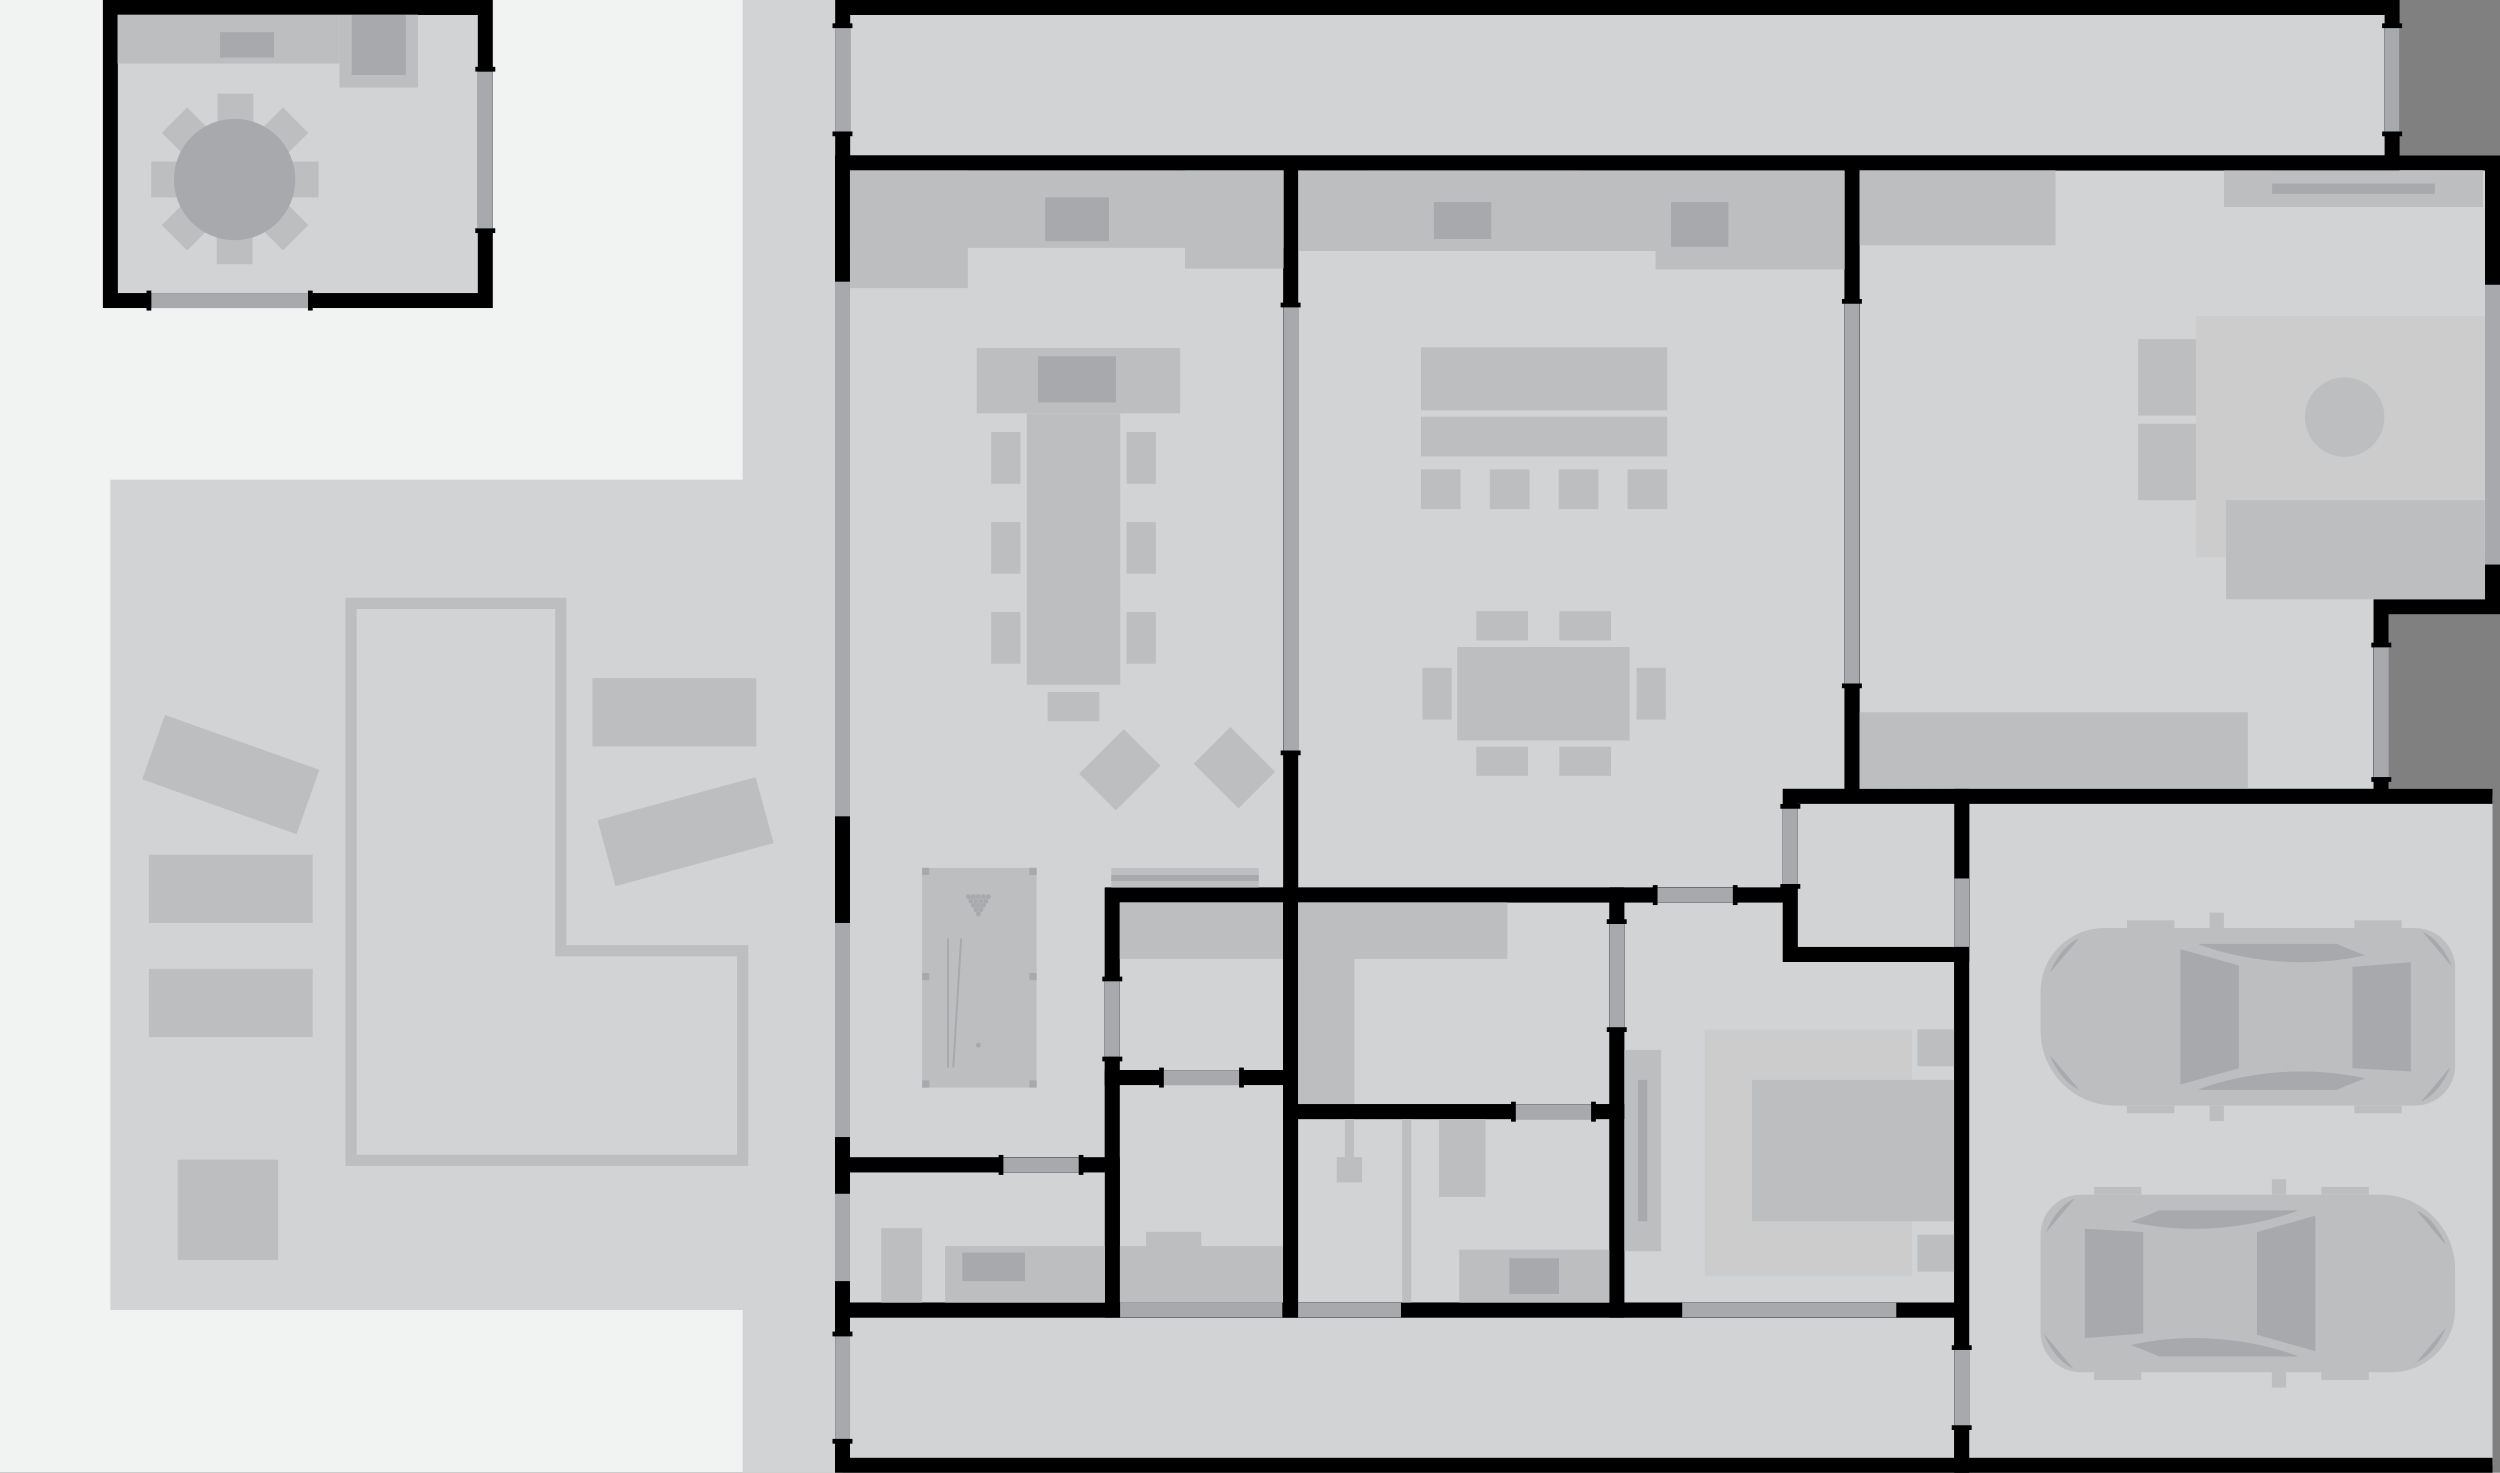 <?xml version="1.0" encoding="UTF-8"?>
<svg id="Layer_2" xmlns="http://www.w3.org/2000/svg" viewBox="0 0 667.78 393.39">
  <rect x="0" y="0" width="667.78" height="393.39" fill="#808080" stroke="none"/>
  <defs>
    <style>
      .cls-1 {
        fill: #f1f2f2;
      }

      .cls-2 {
        stroke: #bcbec0;
        stroke-width: 3px;
      }

      .cls-2, .cls-3 {
        stroke-miterlimit: 10;
      }

      .cls-2, .cls-3, .cls-4 {
        fill: #d1d3d4;
      }

      .cls-5 {
        fill: #bcbec0;
      }

      .cls-6 {
        fill: #a7a9ac;
      }

      .cls-3 {
        stroke: #000;
        stroke-width: 4px;
      }

      .cls-7 {
        fill: #ccc;
      }
    </style>
  </defs>
  <g id="Layer_1-2" data-name="Layer_1">
    <g>
      <g>
        <rect class="cls-1" y="0" width="225.04" height="393.33"/>
        <rect class="cls-4" x="29.48" y="128.13" width="195.56" height="221.78"/>
        <rect class="cls-4" x="198.37" y="0" width="26.67" height="393.33"/>
        <polygon class="cls-2" points="149.78 253.95 149.78 161.17 93.78 161.17 93.78 253.95 93.78 309.95 149.78 309.95 198.37 309.95 198.37 253.95 149.78 253.95"/>
        <rect class="cls-5" x="39.77" y="197.79" width="43.76" height="18.24" transform="translate(72.78 -8.7) rotate(19.55)"/>
        <rect class="cls-5" x="39.77" y="228.29" width="43.76" height="18.24"/>
        <rect class="cls-5" x="39.77" y="258.79" width="43.76" height="18.24"/>
        <rect class="cls-5" x="47.47" y="309.75" width="26.82" height="26.82"/>
        <rect class="cls-5" x="161.23" y="213.04" width="43.76" height="18.24" transform="translate(-52 56.01) rotate(-15.26)"/>
        <rect class="cls-5" x="158.25" y="181.14" width="43.76" height="18.24"/>
      </g>
      <g>
        <rect class="cls-3" x="225.04" y="349.91" width="298.96" height="41.48"/>
        <g>
          <rect x="224.4" y="353.65" width="1.27" height="5.33" transform="translate(-131.28 581.36) rotate(-90)"/>
          <rect x="224.4" y="382.31" width="1.27" height="5.33" transform="translate(-159.94 610.02) rotate(-90)"/>
          <rect class="cls-6" x="211.37" y="368.66" width="27.36" height="3.99" transform="translate(595.72 145.6) rotate(90)"/>
        </g>
      </g>
      <g>
        <polygon class="cls-3" points="494.67 43.54 494.67 162.06 494.67 212.72 636 212.72 636 162.06 665.78 162.06 665.78 43.54 494.67 43.54"/>
        <rect class="cls-6" x="549.04" y="41.48" width="57.19" height="4.01"/>
        <rect class="cls-6" x="628.41" y="111.42" width="74.74" height="4.01" transform="translate(779.2 -552.35) rotate(90)"/>
        <g>
          <rect x="635.44" y="205.53" width="1.27" height="5.33" transform="translate(844.27 -427.87) rotate(90)"/>
          <rect x="635.44" y="169.62" width="1.27" height="5.33" transform="translate(808.36 -463.78) rotate(90)"/>
          <rect class="cls-6" x="618.78" y="188.24" width="34.64" height="3.99" transform="translate(445.86 826.34) rotate(-90)"/>
        </g>
        <rect class="cls-7" x="586.59" y="84.42" width="77.18" height="64.37" transform="translate(1250.37 233.21) rotate(180)"/>
        <rect class="cls-5" x="594.62" y="133.6" width="69.15" height="26.45" transform="translate(1258.38 293.66) rotate(180)"/>
        <rect class="cls-5" x="594.06" y="45.49" width="69.15" height="9.83" transform="translate(1257.28 100.8) rotate(180)"/>
        <rect class="cls-6" x="606.9" y="49.03" width="43.47" height="2.73" transform="translate(1257.28 100.8) rotate(180)"/>
        <circle class="cls-5" cx="626.29" cy="111.41" r="10.62"/>
        <rect class="cls-5" x="571.14" y="113.2" width="15.46" height="20.41" transform="translate(1157.73 246.8) rotate(180)"/>
        <rect class="cls-5" x="496.68" y="45.11" width="52.36" height="20.41" transform="translate(1045.73 110.63) rotate(180)"/>
        <rect class="cls-5" x="496.69" y="190.26" width="103.75" height="20.41" transform="translate(1097.12 400.93) rotate(180)"/>
        <rect class="cls-5" x="571.14" y="90.59" width="15.46" height="20.41" transform="translate(1157.73 201.59) rotate(180)"/>
      </g>
      <g>
        <polygon class="cls-3" points="478.22 43.54 344.74 43.54 344.74 239.09 478.22 239.09 478.22 212.72 494.67 212.72 494.67 43.54 478.22 43.54"/>
        <rect class="cls-6" x="365.18" y="41.48" width="57.19" height="4.01"/>
        <g>
          <rect x="494.03" y="180.53" width="1.27" height="5.33" transform="translate(677.86 -311.47) rotate(90)"/>
          <rect x="494.03" y="77.83" width="1.27" height="5.33" transform="translate(575.16 -414.17) rotate(90)"/>
          <rect class="cls-6" x="443.96" y="129.85" width="101.43" height="3.99" transform="translate(362.83 626.53) rotate(-90)"/>
        </g>
        <rect class="cls-5" x="346.74" y="45.53" width="145.94" height="21.53" transform="translate(839.42 112.58) rotate(180)"/>
        <rect class="cls-5" x="379.56" y="92.79" width="65.78" height="16.82" transform="translate(824.89 202.4) rotate(180)"/>
        <rect class="cls-5" x="379.56" y="111.31" width="65.78" height="10.6" transform="translate(824.89 233.21) rotate(180)"/>
        <rect class="cls-5" x="379.56" y="125.38" width="10.6" height="10.6" transform="translate(769.71 261.36) rotate(180)"/>
        <rect class="cls-5" x="397.95" y="125.38" width="10.6" height="10.6" transform="translate(806.5 261.36) rotate(180)"/>
        <rect class="cls-5" x="434.73" y="125.38" width="10.6" height="10.6" transform="translate(880.06 261.36) rotate(180)"/>
        <rect class="cls-5" x="416.34" y="125.38" width="10.6" height="10.6" transform="translate(843.28 261.36) rotate(180)"/>
        <rect class="cls-5" x="442.22" y="67.06" width="50.46" height="4.93" transform="translate(934.9 139.04) rotate(180)"/>
        <rect class="cls-6" x="383.01" y="53.94" width="15.33" height="9.89" transform="translate(781.34 117.78) rotate(180)"/>
        <rect class="cls-6" x="446.34" y="53.94" width="15.33" height="11.96" transform="translate(908.01 119.85) rotate(180)"/>
        <rect class="cls-5" x="399.79" y="162.29" width="24.97" height="46.02" transform="translate(597.57 -226.97) rotate(90)"/>
        <rect class="cls-5" x="397.34" y="196.42" width="7.81" height="13.81" transform="translate(604.57 -197.92) rotate(90)"/>
        <rect class="cls-5" x="419.52" y="196.42" width="7.81" height="13.81" transform="translate(626.74 -220.1) rotate(90)"/>
        <rect class="cls-5" x="397.34" y="160.25" width="7.81" height="13.81" transform="translate(568.4 -234.09) rotate(90)"/>
        <rect class="cls-5" x="419.52" y="160.25" width="7.81" height="13.81" transform="translate(590.58 -256.26) rotate(90)"/>
        <rect class="cls-5" x="379.93" y="178.4" width="7.81" height="13.81" transform="translate(767.68 370.6) rotate(180)"/>
        <rect class="cls-5" x="437.15" y="178.4" width="7.81" height="13.81" transform="translate(882.1 370.6) rotate(180)"/>
      </g>
      <g>
        <polygon class="cls-3" points="225.04 43.54 225.04 239.09 225.04 311.17 297.11 311.17 297.11 239.09 344.74 239.09 344.74 43.54 225.04 43.54"/>
        <rect class="cls-6" x="196.44" y="273.12" width="57.19" height="4.01" transform="translate(500.17 50.09) rotate(90)"/>
        <rect class="cls-6" x="153.63" y="144.64" width="142.81" height="4.01" transform="translate(371.69 -78.39) rotate(90)"/>
        <rect class="cls-6" x="256.3" y="41.48" width="57.19" height="4.01"/>
        <g>
          <rect x="344.11" y="198.43" width="1.27" height="5.33" transform="translate(545.84 -143.64) rotate(90)"/>
          <rect x="344.11" y="78.81" width="1.27" height="5.33" transform="translate(426.21 -263.27) rotate(90)"/>
          <rect class="cls-6" x="285.61" y="139.29" width="118.36" height="3.99" transform="translate(203.51 486.08) rotate(-90)"/>
        </g>
        <rect class="cls-5" x="282.84" y="96.34" width="7.81" height="13.81" transform="translate(389.99 -183.5) rotate(90)"/>
        <rect class="cls-5" x="274.26" y="110.42" width="24.97" height="72.46" transform="translate(573.49 293.31) rotate(180)"/>
        <rect class="cls-5" x="264.76" y="115.41" width="7.81" height="13.81" transform="translate(537.32 244.63) rotate(180)"/>
        <rect class="cls-5" x="264.76" y="139.44" width="7.81" height="13.81" transform="translate(537.32 292.69) rotate(180)"/>
        <rect class="cls-5" x="300.92" y="115.41" width="7.81" height="13.81" transform="translate(609.65 244.63) rotate(180)"/>
        <rect class="cls-5" x="300.92" y="139.44" width="7.81" height="13.81" transform="translate(609.65 292.69) rotate(180)"/>
        <rect class="cls-5" x="264.76" y="163.47" width="7.81" height="13.81" transform="translate(537.32 340.75) rotate(180)"/>
        <rect class="cls-5" x="300.92" y="163.47" width="7.81" height="13.81" transform="translate(609.65 340.75) rotate(180)"/>
        <rect class="cls-5" x="282.84" y="181.84" width="7.81" height="13.81" transform="translate(98 475.49) rotate(-90)"/>
        <rect class="cls-5" x="313.84" y="214.83" width="5.37" height="39.38" transform="translate(82.01 551.05) rotate(-90)"/>
        <rect class="cls-5" x="232.27" y="245.88" width="58.67" height="30.57" transform="translate(.44 522.77) rotate(-90)"/>
        <rect class="cls-5" x="260.89" y="92.99" width="54.34" height="17.44" transform="translate(576.12 203.41) rotate(180)"/>
        <rect class="cls-5" x="227.04" y="45.49" width="115.75" height="20.72" transform="translate(569.83 111.69) rotate(180)"/>
        <rect class="cls-6" x="277.3" y="95.17" width="20.78" height="12.35" transform="translate(575.39 202.68) rotate(180)"/>
        <rect class="cls-5" x="227.04" y="45.49" width="31.48" height="31.48" transform="translate(485.56 122.45) rotate(180)"/>
        <rect class="cls-5" x="316.59" y="45.49" width="26.2" height="26.2" transform="translate(659.38 117.17) rotate(180)"/>
        <rect class="cls-5" x="316.59" y="45.49" width="26.2" height="26.2" transform="translate(659.38 117.17) rotate(180)"/>
        <rect class="cls-6" x="279.18" y="52.74" width="17.03" height="11.7" transform="translate(575.39 117.17) rotate(180)"/>
        <rect class="cls-5" x="292.2" y="197.16" width="13.81" height="16.9" transform="translate(365.22 562.5) rotate(-135)"/>
        <rect class="cls-5" x="322.8" y="196.59" width="13.84" height="16.94" transform="translate(-48.42 293.21) rotate(-45)"/>
        <rect class="cls-6" x="315.73" y="214.83" width="1.6" height="39.38" transform="translate(82.01 551.05) rotate(-90)"/>
        <rect class="cls-6" x="274.97" y="288.58" width="1.92" height="1.92" transform="translate(-13.61 565.47) rotate(-90)"/>
        <rect class="cls-6" x="274.97" y="259.9" width="1.92" height="1.92" transform="translate(15.07 536.79) rotate(-90)"/>
        <rect class="cls-6" x="274.97" y="231.8" width="1.92" height="1.92" transform="translate(43.17 508.69) rotate(-90)"/>
        <rect class="cls-6" x="246.32" y="288.58" width="1.92" height="1.92" transform="translate(-42.26 536.82) rotate(-90)"/>
        <rect class="cls-6" x="246.32" y="259.9" width="1.92" height="1.92" transform="translate(-13.58 508.14) rotate(-90)"/>
        <rect class="cls-6" x="246.32" y="231.8" width="1.92" height="1.92" transform="translate(14.52 480.04) rotate(-90)"/>
        <circle class="cls-6" cx="258.71" cy="239.51" r=".66"/>
        <circle class="cls-6" cx="260.03" cy="239.51" r=".66"/>
        <circle class="cls-6" cx="261.34" cy="239.51" r=".66"/>
        <circle class="cls-6" cx="262.66" cy="239.51" r=".66"/>
        <circle class="cls-6" cx="263.97" cy="239.51" r=".66"/>
        <circle class="cls-6" cx="259.37" cy="240.68" r=".66"/>
        <circle class="cls-6" cx="260.69" cy="240.68" r=".66"/>
        <circle class="cls-6" cx="262" cy="240.68" r=".66"/>
        <circle class="cls-6" cx="263.31" cy="240.68" r=".66"/>
        <circle class="cls-6" cx="260.03" cy="241.82" r=".66"/>
        <circle class="cls-6" cx="261.34" cy="241.82" r=".66"/>
        <circle class="cls-6" cx="262.66" cy="241.82" r=".66"/>
        <circle class="cls-6" cx="260.69" cy="242.96" r=".66"/>
        <circle class="cls-6" cx="262" cy="242.96" r=".66"/>
        <circle class="cls-6" cx="261.34" cy="244.1" r=".66"/>
        <circle class="cls-6" cx="261.34" cy="279.17" r=".66"/>
        <rect class="cls-6" x="252.96" y="250.65" width=".52" height="34.52"/>
        <rect class="cls-6" x="255.41" y="250.65" width=".52" height="34.52" transform="translate(16.89 -15.15) rotate(3.51)"/>
      </g>
      <g>
        <rect class="cls-3" x="297.11" y="239.09" width="47.63" height="48.74"/>
        <g>
          <rect x="296.48" y="280.2" width="1.27" height="5.33" transform="translate(579.98 -14.24) rotate(90)"/>
          <rect x="296.48" y="258.83" width="1.27" height="5.33" transform="translate(558.6 -35.62) rotate(90)"/>
          <rect class="cls-6" x="287.06" y="270.18" width="20.11" height="3.99" transform="translate(24.93 569.29) rotate(-90)"/>
        </g>
        <rect class="cls-5" x="313.38" y="226.81" width="15.05" height="43.6" transform="translate(72.3 569.51) rotate(-90)"/>
      </g>
      <g>
        <rect class="cls-3" x="297.11" y="287.83" width="47.63" height="62.07"/>
        <rect class="cls-6" x="299.19" y="347.9" width="43.33" height="4.01"/>
        <g>
          <rect x="309.6" y="285.17" width="1.27" height="5.33" transform="translate(620.48 575.67) rotate(180)"/>
          <rect x="330.98" y="285.17" width="1.27" height="5.33" transform="translate(663.23 575.67) rotate(180)"/>
          <rect class="cls-6" x="310.87" y="285.84" width="20.11" height="3.99"/>
        </g>
        <rect class="cls-5" x="313.33" y="318.58" width="15.05" height="43.6" transform="translate(-19.53 661.23) rotate(-90)"/>
        <rect class="cls-5" x="305.96" y="329.19" width="15.05" height="14.74" transform="translate(-23.07 650.04) rotate(-90)"/>
      </g>
      <g>
        <rect class="cls-3" x="225.04" y="311.17" width="72.07" height="38.74"/>
        <rect class="cls-6" x="213.37" y="328.53" width="23.33" height="4.01" transform="translate(555.57 105.5) rotate(90)"/>
        <g>
          <rect x="266.75" y="308.5" width="1.27" height="5.33" transform="translate(534.77 622.33) rotate(180)"/>
          <rect x="288.13" y="308.5" width="1.27" height="5.33" transform="translate(577.53 622.33) rotate(180)"/>
          <rect class="cls-6" x="268.02" y="309.17" width="20.11" height="3.99"/>
        </g>
        <rect class="cls-5" x="266.26" y="319.04" width="15.05" height="42.67" transform="translate(-66.6 614.16) rotate(-90)"/>
        <rect class="cls-5" x="230.94" y="332.52" width="19.85" height="10.92" transform="translate(-97.12 578.84) rotate(-90)"/>
        <rect class="cls-6" x="261.59" y="330.02" width="7.64" height="16.73" transform="translate(-72.97 603.8) rotate(-90)"/>
      </g>
      <g>
        <polygon class="cls-3" points="478.22 254.94 478.22 239.09 431.85 239.09 431.85 254.94 431.85 334.06 431.85 349.91 524 349.91 524 254.94 478.22 254.94"/>
        <rect class="cls-6" x="449.33" y="347.9" width="57.19" height="4.01"/>
        <g>
          <rect x="441.48" y="236.43" width="1.27" height="5.33" transform="translate(884.24 478.18) rotate(180)"/>
          <rect x="462.86" y="236.43" width="1.27" height="5.33" transform="translate(926.99 478.18) rotate(180)"/>
          <rect class="cls-6" x="442.75" y="237.1" width="20.11" height="3.99"/>
        </g>
        <rect class="cls-7" x="450.1" y="280.24" width="65.87" height="55.4" transform="translate(790.97 -175.09) rotate(90)"/>
        <rect class="cls-5" x="476.11" y="280.32" width="37.78" height="54" transform="translate(802.32 -187.68) rotate(90)"/>
        <rect class="cls-5" x="411.88" y="302.39" width="53.79" height="9.86" transform="translate(746.09 -131.45) rotate(90)"/>
        <rect class="cls-6" x="419.89" y="306.1" width="37.78" height="2.44" transform="translate(746.1 -131.45) rotate(90)"/>
        <rect class="cls-5" x="512.15" y="274.97" width="9.86" height="9.86" transform="translate(796.99 -237.18) rotate(90)"/>
        <rect class="cls-5" x="512.15" y="329.81" width="9.86" height="9.86" transform="translate(851.83 -182.34) rotate(90)"/>
      </g>
      <g>
        <rect class="cls-3" x="344.74" y="239.09" width="87.11" height="57.85"/>
        <g>
          <rect x="431.22" y="272.34" width="1.27" height="5.33" transform="translate(706.86 -156.84) rotate(90)"/>
          <rect x="431.22" y="243.51" width="1.27" height="5.33" transform="translate(678.02 -185.68) rotate(90)"/>
          <rect class="cls-6" x="418.09" y="258.59" width="27.57" height="3.99" transform="translate(171.29 692.47) rotate(-90)"/>
        </g>
        <rect class="cls-5" x="367.15" y="220.68" width="15.05" height="55.88" transform="translate(126.06 623.29) rotate(-90)"/>
        <rect class="cls-5" x="346.73" y="242.27" width="15.05" height="52.67"/>
      </g>
      <g>
        <rect class="cls-3" x="344.74" y="296.94" width="87.11" height="52.96"/>
        <rect class="cls-6" x="346.74" y="347.9" width="27.48" height="4.01"/>
        <g>
          <rect x="403.62" y="294.28" width="1.27" height="5.33" transform="translate(808.51 593.89) rotate(180)"/>
          <rect x="424.99" y="294.28" width="1.27" height="5.33" transform="translate(851.26 593.89) rotate(180)"/>
          <rect class="cls-6" x="404.89" y="294.95" width="20.11" height="3.99"/>
        </g>
        <rect class="cls-5" x="402.76" y="320.82" width="14.08" height="40.08" transform="translate(68.94 750.66) rotate(-90)"/>
        <rect class="cls-5" x="351.28" y="322.2" width="48.94" height="2.43" transform="translate(52.34 699.16) rotate(-90)"/>
        <rect class="cls-5" x="354.93" y="303.23" width="11.01" height="2.43" transform="translate(664.88 -55.99) rotate(90)"/>
        <rect class="cls-5" x="380.2" y="303.12" width="20.79" height="12.42" transform="translate(81.26 699.93) rotate(-90)"/>
        <rect class="cls-5" x="357.05" y="309.06" width="6.77" height="6.77" transform="translate(672.89 -47.99) rotate(90)"/>
        <rect class="cls-6" x="405.03" y="334.24" width="9.54" height="13.24" transform="translate(68.95 750.66) rotate(-90)"/>
      </g>
      <g>
        <rect class="cls-3" x="225.09" y="2" width="413.87" height="41.48"/>
        <g>
          <rect x="224.4" y="33.09" width="1.27" height="5.33" transform="translate(260.79 -189.28) rotate(90)"/>
          <rect x="224.4" y="4.21" width="1.27" height="5.33" transform="translate(231.91 -218.16) rotate(90)"/>
          <rect class="cls-6" x="211.25" y="19.32" width="27.61" height="3.99" transform="translate(203.75 246.37) rotate(-90)"/>
        </g>
        <g>
          <rect x="638.33" y="33.09" width="1.27" height="5.33" transform="translate(674.72 -603.21) rotate(90)"/>
          <rect x="638.33" y="4.21" width="1.27" height="5.33" transform="translate(645.83 -632.09) rotate(90)"/>
          <rect class="cls-6" x="625.18" y="19.32" width="27.61" height="3.99" transform="translate(617.68 660.3) rotate(-90)"/>
        </g>
      </g>
      <g>
        <polyline class="cls-3" points="665.78 391.39 524 391.39 524 212.72 665.78 212.72"/>
        <g>
          <rect x="523.37" y="378.67" width="1.27" height="5.33" transform="translate(905.33 -142.67) rotate(90)"/>
          <rect x="523.37" y="357.29" width="1.27" height="5.33" transform="translate(883.96 -164.04) rotate(90)"/>
          <rect class="cls-6" x="513.95" y="368.65" width="20.11" height="3.99" transform="translate(153.35 894.65) rotate(-90)"/>
        </g>
        <g>
          <path class="cls-5" d="M562.02,247.9h83.09c5.9,0,10.7,4.79,10.7,10.7v26.02c0,5.9-4.79,10.7-10.7,10.7h-80.12c-10.99,0-19.92-8.92-19.92-19.92v-10.55c0-9.36,7.6-16.95,16.95-16.95Z"/>
          <polygon class="cls-6" points="598.03 285.33 582.42 289.7 582.42 253.52 598.03 257.9 598.03 285.33"/>
          <polygon class="cls-6" points="643.98 286.2 628.37 285.33 628.37 258.25 643.98 257.02 643.98 286.2"/>
          <path class="cls-6" d="M587.03,252.11s19.81,8.57,44.75,3.06c-4.6-1.68-7.55-3.06-7.55-3.06h-37.2Z"/>
          <path class="cls-6" d="M587.03,291.11s19.81-8.57,44.75-3.06c-4.6,1.68-7.55,3.06-7.55,3.06h-37.2Z"/>
          <rect class="cls-5" x="590.22" y="295.32" width="3.81" height="4.12"/>
          <rect class="cls-5" x="568.14" y="295.32" width="12.66" height="2.06"/>
          <rect class="cls-5" x="568.14" y="245.84" width="12.66" height="2.06"/>
          <rect class="cls-5" x="628.87" y="295.32" width="12.66" height="2.06"/>
          <rect class="cls-5" x="628.87" y="245.84" width="12.66" height="2.06"/>
          <rect class="cls-5" x="590.22" y="243.78" width="3.81" height="4.12"/>
          <path class="cls-6" d="M547.53,281.83s2.48,6.9,7.88,9.29l-7.88-9.29Z"/>
          <path class="cls-6" d="M555.41,250.56l-7.88,9.29s2.48-6.9,7.88-9.29"/>
          <path class="cls-6" d="M654.94,258.17s-2.48-6.9-7.88-9.29l7.88,9.29Z"/>
          <path class="cls-6" d="M646.6,294.35l7.88-9.29s-2.48,6.9-7.88,9.29"/>
        </g>
        <g>
          <path class="cls-5" d="M562.02,319.11h83.09c5.9,0,10.7,4.79,10.7,10.7v26.02c0,5.9-4.79,10.7-10.7,10.7h-80.12c-10.99,0-19.92-8.92-19.92-19.92v-10.55c0-9.36,7.6-16.95,16.95-16.95Z" transform="translate(1200.87 685.64) rotate(-180)"/>
          <polygon class="cls-6" points="602.84 329.1 618.45 324.73 618.45 360.91 602.84 356.53 602.84 329.1"/>
          <polygon class="cls-6" points="556.88 328.23 572.49 329.1 572.49 356.19 556.88 357.41 556.88 328.23"/>
          <path class="cls-6" d="M613.84,362.32s-19.81-8.57-44.75-3.06c4.6,1.68,7.55,3.06,7.55,3.06h37.2Z"/>
          <path class="cls-6" d="M613.84,323.32s-19.81,8.57-44.75,3.06c4.6-1.68,7.55-3.06,7.55-3.06h37.2Z"/>
          <rect class="cls-5" x="606.83" y="314.99" width="3.81" height="4.12" transform="translate(1217.48 634.1) rotate(180)"/>
          <rect class="cls-5" x="620.08" y="317.05" width="12.66" height="2.06" transform="translate(1252.81 636.16) rotate(180)"/>
          <rect class="cls-5" x="620.08" y="366.53" width="12.66" height="2.06" transform="translate(1252.81 735.11) rotate(180)"/>
          <rect class="cls-5" x="559.35" y="317.05" width="12.66" height="2.06" transform="translate(1131.35 636.16) rotate(180)"/>
          <rect class="cls-5" x="559.35" y="366.53" width="12.66" height="2.06" transform="translate(1131.35 735.11) rotate(180)"/>
          <rect class="cls-5" x="606.83" y="366.53" width="3.81" height="4.12" transform="translate(1217.48 737.17) rotate(180)"/>
          <path class="cls-6" d="M653.34,332.61s-2.48-6.9-7.88-9.29l7.88,9.29Z"/>
          <path class="cls-6" d="M645.46,363.87l7.88-9.29s-2.48,6.9-7.88,9.29"/>
          <path class="cls-6" d="M545.93,356.27s2.48,6.9,7.88,9.29l-7.88-9.29Z"/>
          <path class="cls-6" d="M554.27,320.08l-7.88,9.29s2.48-6.9,7.88-9.29"/>
        </g>
      </g>
      <g>
        <rect class="cls-3" x="29.48" y="2" width="100.15" height="78.28"/>
        <g>
          <rect x="39.13" y="77.61" width="1.27" height="5.33" transform="translate(79.54 160.56) rotate(180)"/>
          <rect x="82.25" y="77.61" width="1.27" height="5.33" transform="translate(165.78 160.56) rotate(180)"/>
          <rect class="cls-6" x="40.43" y="78.28" width="41.85" height="3.99"/>
        </g>
        <g>
          <rect x="129" y="15.83" width="1.27" height="5.33" transform="translate(111.14 148.12) rotate(-90)"/>
          <rect x="129" y="58.95" width="1.27" height="5.33" transform="translate(68.01 191.25) rotate(-90)"/>
          <rect class="cls-6" x="108.7" y="38.08" width="41.85" height="3.99" transform="translate(169.71 -89.55) rotate(90)"/>
        </g>
        <rect class="cls-5" x="57.88" y="61.01" width="9.58" height="9.58" transform="translate(125.35 131.59) rotate(180)"/>
        <rect class="cls-5" x="70.79" y="55.33" width="9.58" height="9.58" transform="translate(171.54 49.19) rotate(135)"/>
        <rect class="cls-5" x="45.19" y="55.33" width="9.58" height="9.58" transform="translate(42.82 137.99) rotate(-135)"/>
        <rect class="cls-5" x="58.1" y="25.02" width="9.58" height="9.58"/>
        <rect class="cls-5" x="45.19" y="30.69" width="9.58" height="9.58" transform="translate(-10.45 45.74) rotate(-45)"/>
        <rect class="cls-5" x="70.79" y="30.69" width="9.58" height="9.58" transform="translate(47.23 -43.05) rotate(45)"/>
        <rect class="cls-5" x="75.51" y="43.16" width="9.58" height="9.58" transform="translate(128.25 -32.35) rotate(90)"/>
        <rect class="cls-5" x="40.4" y="43.16" width="9.58" height="9.58" transform="translate(93.14 2.75) rotate(90)"/>
        <circle class="cls-6" cx="62.67" cy="47.95" r="16.2"/>
        <rect class="cls-5" x="90.67" y="3.93" width="20.98" height="19.46" transform="translate(202.32 27.31) rotate(180)"/>
        <rect class="cls-5" x="31.41" y="3.93" width="59.27" height="13.06" transform="translate(122.1 20.91) rotate(180)"/>
        <rect class="cls-6" x="58.75" y="8.6" width="14.45" height="6.77" transform="translate(131.95 23.97) rotate(180)"/>
        <rect class="cls-6" x="93.93" y="4.05" width="14.45" height="15.98" transform="translate(202.32 24.08) rotate(180)"/>
      </g>
      <g>
        <rect class="cls-3" x="478.22" y="212.72" width="45.78" height="42.22"/>
        <rect class="cls-6" x="514.87" y="241.78" width="18.27" height="4.01" transform="translate(767.78 -280.22) rotate(90)"/>
        <g>
          <rect x="477.59" y="234.1" width="1.27" height="5.33" transform="translate(714.98 -241.46) rotate(90)"/>
          <rect x="477.59" y="212.72" width="1.27" height="5.33" transform="translate(693.61 -262.84) rotate(90)"/>
          <rect class="cls-6" x="468.17" y="224.08" width="20.11" height="3.99" transform="translate(252.15 704.3) rotate(-90)"/>
        </g>
      </g>
    </g>
  </g>
</svg>